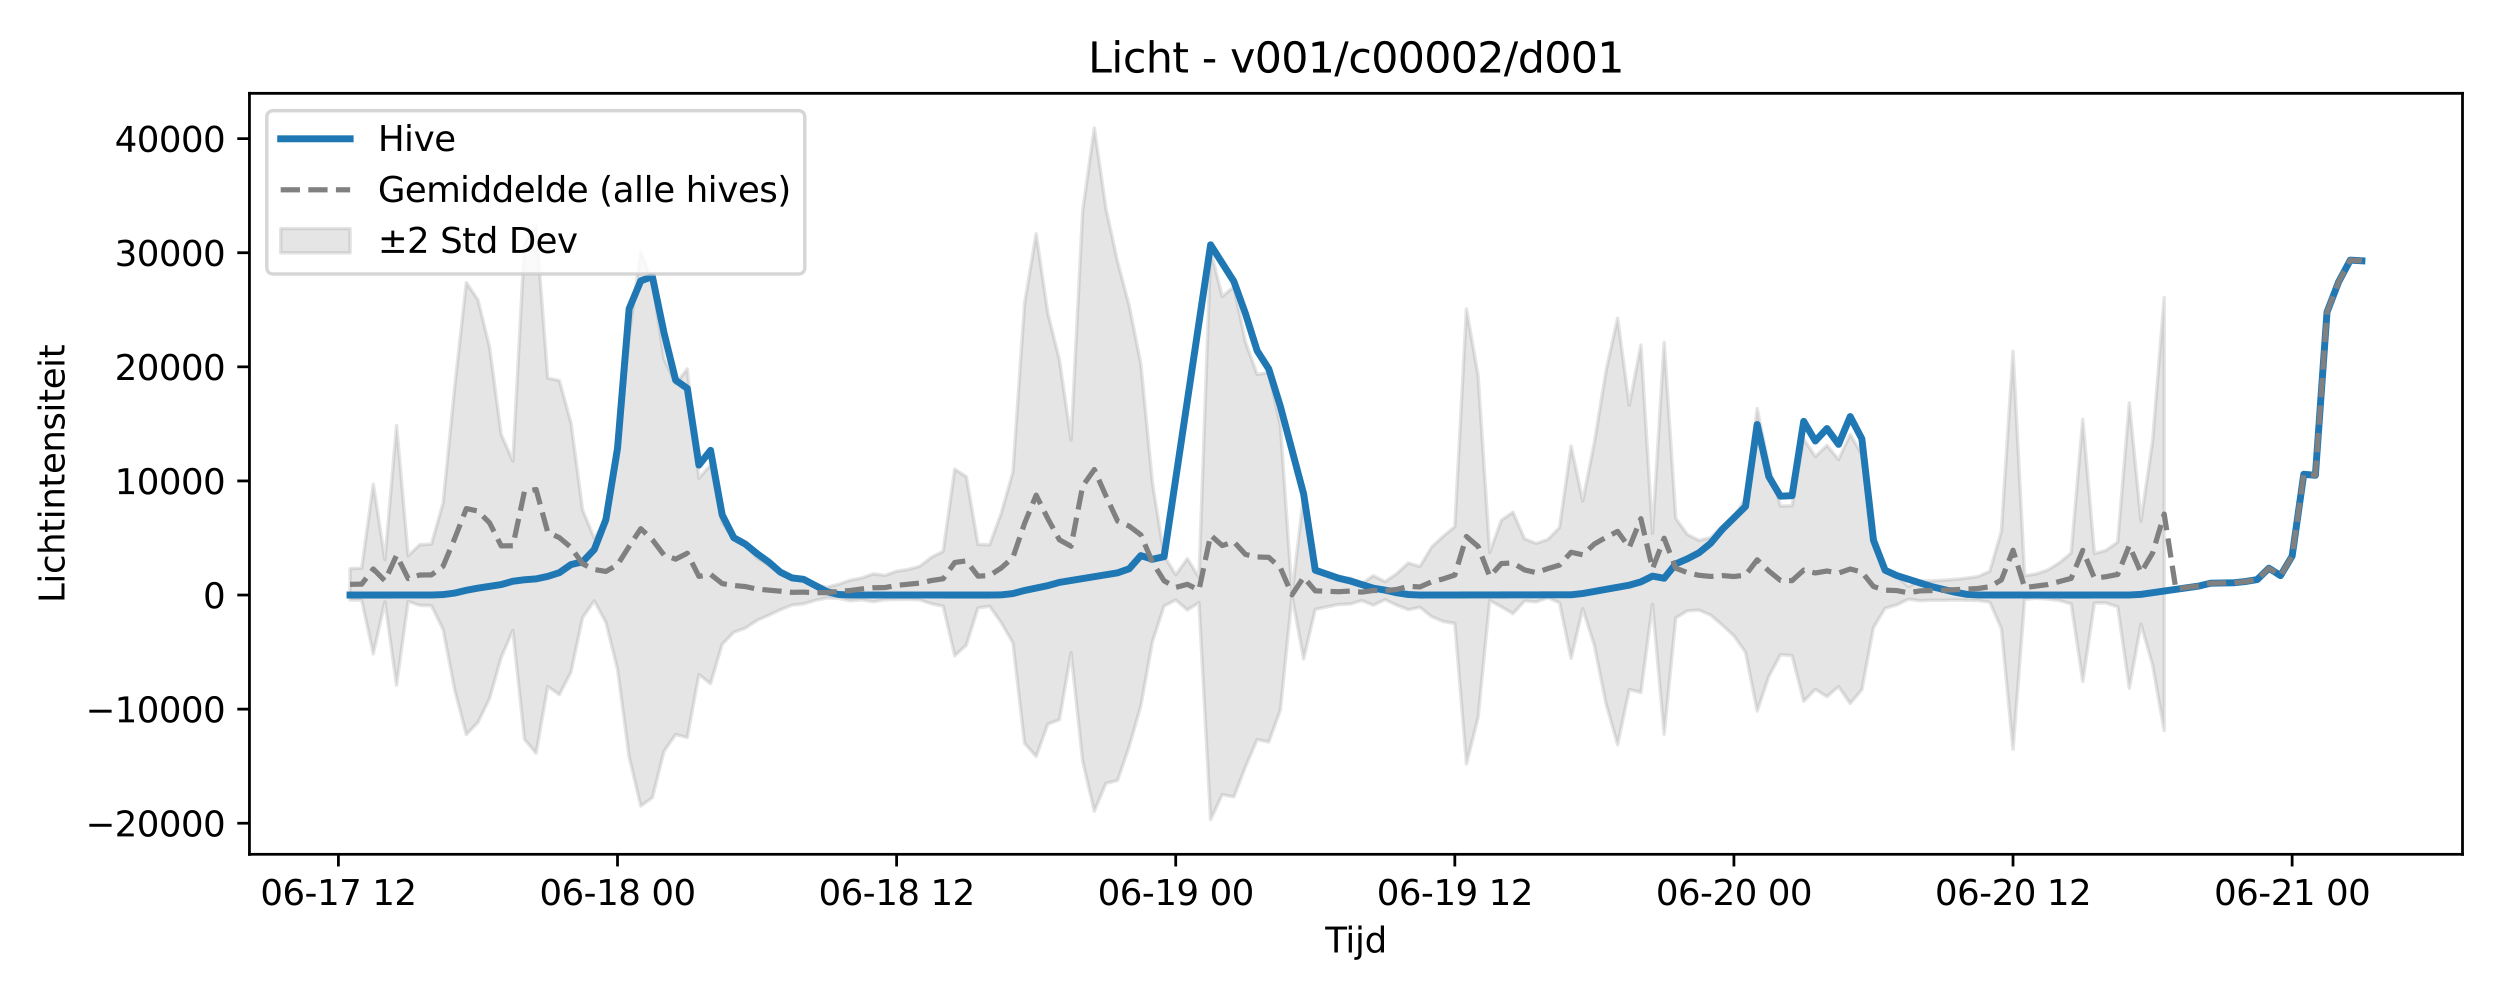 <?xml version="1.0" encoding="utf-8" standalone="no"?>
<!DOCTYPE svg PUBLIC "-//W3C//DTD SVG 1.1//EN"
  "http://www.w3.org/Graphics/SVG/1.1/DTD/svg11.dtd">
<svg xmlns:xlink="http://www.w3.org/1999/xlink" width="720pt" height="288pt" viewBox="0 0 720 288" xmlns="http://www.w3.org/2000/svg" version="1.1">
 <defs>
  <style type="text/css">*{stroke-linejoin: round; stroke-linecap: butt}</style>
 </defs>
 <g id="figure_1">
  <g id="patch_1">
   <path d="M 0 288 
L 720 288 
L 720 0 
L 0 0 
z
" style="fill: #ffffff"/>
  </g>
  <g id="axes_1">
   <g id="patch_2">
    <path d="M 71.84 246.04 
L 709.2 246.04 
L 709.2 26.88 
L 71.84 26.88 
z
" style="fill: #ffffff"/>
   </g>
   <g id="FillBetweenPolyCollection_1">
    <defs>
     <path id="m3869ef04e1" d="M 100.811 -124.241 
L 100.811 -115.181 
L 104.16 -115.182 
L 107.509 -99.662 
L 110.859 -114.662 
L 114.208 -90.666 
L 117.557 -114.778 
L 120.906 -113.655 
L 124.256 -113.57 
L 127.605 -106.732 
L 130.954 -89.287 
L 134.303 -76.441 
L 137.653 -79.951 
L 141.002 -86.85 
L 144.351 -98.685 
L 147.7 -106.431 
L 151.049 -75.082 
L 154.399 -71.05 
L 157.748 -90.301 
L 161.097 -87.925 
L 164.446 -94.449 
L 167.796 -110.126 
L 171.145 -114.953 
L 174.494 -108.741 
L 177.843 -95.254 
L 181.193 -70.024 
L 184.542 -55.871 
L 187.891 -58.27 
L 191.24 -71.639 
L 194.59 -76.459 
L 197.939 -75.581 
L 201.288 -93.739 
L 204.637 -91.084 
L 207.987 -102.466 
L 211.336 -105.898 
L 214.685 -107.111 
L 218.034 -109.32 
L 221.383 -110.801 
L 224.733 -112.372 
L 228.082 -113.729 
L 231.431 -114.066 
L 234.78 -115.087 
L 238.13 -115.763 
L 241.479 -115.672 
L 244.828 -114.968 
L 248.177 -115.243 
L 251.527 -114.72 
L 254.876 -115.261 
L 258.225 -115.339 
L 261.574 -115.377 
L 264.924 -115.226 
L 268.273 -114.105 
L 271.622 -113.428 
L 274.971 -99.136 
L 278.321 -102.255 
L 281.67 -112.934 
L 285.019 -113.401 
L 288.368 -108.64 
L 291.717 -102.882 
L 295.067 -73.914 
L 298.416 -70.118 
L 301.765 -79.468 
L 305.114 -80.72 
L 308.464 -100.048 
L 311.813 -68.728 
L 315.162 -54.382 
L 318.511 -62.404 
L 321.861 -63.242 
L 325.21 -73.021 
L 328.559 -84.707 
L 331.908 -103.232 
L 335.258 -113.481 
L 338.607 -115.185 
L 341.956 -112.323 
L 345.305 -114.45 
L 348.655 -51.922 
L 352.004 -59.152 
L 355.353 -58.494 
L 358.702 -67.167 
L 362.051 -74.986 
L 365.401 -74.317 
L 368.75 -83.468 
L 372.099 -116.366 
L 375.448 -98.229 
L 378.798 -112.51 
L 382.147 -113.207 
L 385.496 -113.904 
L 388.845 -114.041 
L 392.195 -115.024 
L 395.544 -113.692 
L 398.893 -115.292 
L 402.242 -113.708 
L 405.592 -112.413 
L 408.941 -113.098 
L 412.29 -110.432 
L 415.639 -109.014 
L 418.989 -108.472 
L 422.338 -67.981 
L 425.687 -81.358 
L 429.036 -115.054 
L 432.385 -113.232 
L 435.735 -111.261 
L 439.084 -114.921 
L 442.433 -114.652 
L 445.782 -115.848 
L 449.132 -114.421 
L 452.481 -98.386 
L 455.83 -112.708 
L 459.179 -102.105 
L 462.529 -85.352 
L 465.878 -73.547 
L 469.227 -89.399 
L 472.576 -88.589 
L 475.926 -113.958 
L 479.275 -76.543 
L 482.624 -110.041 
L 485.973 -112.081 
L 489.323 -112.269 
L 492.672 -110.841 
L 496.021 -107.968 
L 499.37 -104.872 
L 502.719 -100.126 
L 506.069 -83.221 
L 509.418 -93.167 
L 512.767 -99.445 
L 516.116 -99.189 
L 519.466 -86.018 
L 522.815 -89.463 
L 526.164 -87.369 
L 529.513 -90.248 
L 532.863 -85.403 
L 536.212 -89.359 
L 539.561 -107.277 
L 542.91 -112.811 
L 546.26 -113.79 
L 549.609 -115.418 
L 552.958 -114.989 
L 556.307 -115.12 
L 559.657 -115.121 
L 563.006 -115.206 
L 566.355 -115.116 
L 569.704 -115.055 
L 573.053 -114.585 
L 576.403 -106.976 
L 579.752 -72.224 
L 583.101 -115.371 
L 586.45 -115.701 
L 589.8 -115.448 
L 593.149 -115.036 
L 596.498 -114.088 
L 599.847 -91.76 
L 603.197 -114.369 
L 606.546 -114.324 
L 609.895 -113.251 
L 613.244 -89.802 
L 616.594 -108.232 
L 619.943 -96.487 
L 623.292 -77.569 
L 623.292 -202.317 
L 623.292 -202.317 
L 619.943 -160.941 
L 616.594 -137.923 
L 613.244 -172.003 
L 609.895 -131.875 
L 606.546 -129.494 
L 603.197 -128.586 
L 599.847 -167.258 
L 596.498 -128.753 
L 593.149 -125.951 
L 589.8 -123.858 
L 586.45 -122.712 
L 583.101 -122.172 
L 579.752 -186.841 
L 576.403 -135.005 
L 573.053 -123.475 
L 569.704 -121.969 
L 566.355 -121.495 
L 563.006 -121.141 
L 559.657 -120.881 
L 556.307 -120.7 
L 552.958 -120.683 
L 549.609 -119.09 
L 546.26 -122.052 
L 542.91 -123.253 
L 539.561 -130.878 
L 536.212 -157.113 
L 532.863 -162.853 
L 529.513 -155.655 
L 526.164 -159.735 
L 522.815 -156.504 
L 519.466 -161.592 
L 516.116 -142.357 
L 512.767 -142.25 
L 509.418 -153.944 
L 506.069 -170.344 
L 502.719 -144.599 
L 499.37 -139.058 
L 496.021 -136.498 
L 492.672 -133.138 
L 489.323 -132.366 
L 485.973 -134.059 
L 482.624 -138.688 
L 479.275 -189.425 
L 475.926 -134.425 
L 472.576 -188.638 
L 469.227 -171.266 
L 465.878 -196.374 
L 462.529 -181.14 
L 459.179 -160.549 
L 455.83 -143.707 
L 452.481 -159.522 
L 449.132 -136.06 
L 445.782 -132.646 
L 442.433 -131.514 
L 439.084 -132.798 
L 435.735 -140.483 
L 432.385 -138.167 
L 429.036 -128.898 
L 425.687 -179.908 
L 422.338 -198.998 
L 418.989 -136.317 
L 415.639 -133.537 
L 412.29 -130.422 
L 408.941 -124.836 
L 405.592 -125.85 
L 402.242 -122.773 
L 398.893 -120.472 
L 395.544 -122.197 
L 392.195 -119.916 
L 388.845 -121.517 
L 385.496 -121.27 
L 382.147 -122.282 
L 378.798 -123.184 
L 375.448 -145.284 
L 372.099 -117.027 
L 368.75 -165.462 
L 365.401 -180.654 
L 362.051 -180.202 
L 358.702 -189.47 
L 355.353 -205.441 
L 352.004 -202.606 
L 348.655 -215.826 
L 345.305 -121.712 
L 341.956 -127.103 
L 338.607 -122.475 
L 335.258 -127.968 
L 331.908 -148.878 
L 328.559 -183.231 
L 325.21 -199.945 
L 321.861 -212.643 
L 318.511 -227.946 
L 315.162 -251.158 
L 311.813 -227.347 
L 308.464 -161.3 
L 305.114 -184.352 
L 301.765 -197.834 
L 298.416 -220.664 
L 295.067 -200.589 
L 291.717 -152.029 
L 288.368 -140.242 
L 285.019 -131.115 
L 281.67 -131.2 
L 278.321 -150.695 
L 274.971 -152.871 
L 271.622 -129.191 
L 268.273 -127.513 
L 264.924 -124.915 
L 261.574 -124.012 
L 258.225 -123.485 
L 254.876 -122.297 
L 251.527 -122.719 
L 248.177 -121.543 
L 244.828 -120.885 
L 241.479 -119.707 
L 238.13 -118.871 
L 234.78 -119.565 
L 231.431 -120.856 
L 228.082 -121.097 
L 224.733 -123.115 
L 221.383 -125.175 
L 218.034 -127.344 
L 214.685 -131.03 
L 211.336 -132.864 
L 207.987 -137.392 
L 204.637 -154.081 
L 201.288 -150.268 
L 197.939 -181.748 
L 194.59 -177.47 
L 191.24 -184.646 
L 187.891 -206.858 
L 184.542 -215.605 
L 181.193 -191.269 
L 177.843 -155.411 
L 174.494 -138.111 
L 171.145 -133.015 
L 167.796 -141.085 
L 164.446 -166.243 
L 161.097 -178.401 
L 157.748 -179.095 
L 154.399 -222.983 
L 151.049 -217.862 
L 147.7 -155.212 
L 144.351 -162.884 
L 141.002 -187.962 
L 137.653 -201.677 
L 134.303 -206.614 
L 130.954 -176.537 
L 127.605 -143.128 
L 124.256 -131.296 
L 120.906 -131.14 
L 117.557 -127.948 
L 114.208 -165.483 
L 110.859 -126.796 
L 107.509 -148.599 
L 104.16 -124.35 
L 100.811 -124.241 
z
" style="stroke: #808080; stroke-opacity: 0.2"/>
    </defs>
    <g clip-path="url(#pb08bc05657)">
     <use xlink:href="#m3869ef04e1" x="0" y="288" style="fill: #808080; fill-opacity: 0.2; stroke: #808080; stroke-opacity: 0.2"/>
    </g>
   </g>
   <g id="matplotlib.axis_1">
    <g id="xtick_1">
     <g id="line2d_1">
      <defs>
       <path id="m829b0df0e3" d="M 0 0 
L 0 3.5 
" style="stroke: #000000; stroke-width: 0.8"/>
      </defs>
      <g>
       <use xlink:href="#m829b0df0e3" x="97.462" y="246.04" style="stroke: #000000; stroke-width: 0.8"/>
      </g>
     </g>
     <g id="text_1">
      <!-- 06-17 12 -->
      <g transform="translate(74.981 260.638) scale(0.1 -0.1)">
       <defs>
        <path id="DejaVuSans-30" d="M 2034 4250 
Q 1547 4250 1301 3770 
Q 1056 3291 1056 2328 
Q 1056 1369 1301 889 
Q 1547 409 2034 409 
Q 2525 409 2770 889 
Q 3016 1369 3016 2328 
Q 3016 3291 2770 3770 
Q 2525 4250 2034 4250 
z
M 2034 4750 
Q 2819 4750 3233 4129 
Q 3647 3509 3647 2328 
Q 3647 1150 3233 529 
Q 2819 -91 2034 -91 
Q 1250 -91 836 529 
Q 422 1150 422 2328 
Q 422 3509 836 4129 
Q 1250 4750 2034 4750 
z
" transform="scale(0.016)"/>
        <path id="DejaVuSans-36" d="M 2113 2584 
Q 1688 2584 1439 2293 
Q 1191 2003 1191 1497 
Q 1191 994 1439 701 
Q 1688 409 2113 409 
Q 2538 409 2786 701 
Q 3034 994 3034 1497 
Q 3034 2003 2786 2293 
Q 2538 2584 2113 2584 
z
M 3366 4563 
L 3366 3988 
Q 3128 4100 2886 4159 
Q 2644 4219 2406 4219 
Q 1781 4219 1451 3797 
Q 1122 3375 1075 2522 
Q 1259 2794 1537 2939 
Q 1816 3084 2150 3084 
Q 2853 3084 3261 2657 
Q 3669 2231 3669 1497 
Q 3669 778 3244 343 
Q 2819 -91 2113 -91 
Q 1303 -91 875 529 
Q 447 1150 447 2328 
Q 447 3434 972 4092 
Q 1497 4750 2381 4750 
Q 2619 4750 2861 4703 
Q 3103 4656 3366 4563 
z
" transform="scale(0.016)"/>
        <path id="DejaVuSans-2d" d="M 313 2009 
L 1997 2009 
L 1997 1497 
L 313 1497 
L 313 2009 
z
" transform="scale(0.016)"/>
        <path id="DejaVuSans-31" d="M 794 531 
L 1825 531 
L 1825 4091 
L 703 3866 
L 703 4441 
L 1819 4666 
L 2450 4666 
L 2450 531 
L 3481 531 
L 3481 0 
L 794 0 
L 794 531 
z
" transform="scale(0.016)"/>
        <path id="DejaVuSans-37" d="M 525 4666 
L 3525 4666 
L 3525 4397 
L 1831 0 
L 1172 0 
L 2766 4134 
L 525 4134 
L 525 4666 
z
" transform="scale(0.016)"/>
        <path id="DejaVuSans-20" transform="scale(0.016)"/>
        <path id="DejaVuSans-32" d="M 1228 531 
L 3431 531 
L 3431 0 
L 469 0 
L 469 531 
Q 828 903 1448 1529 
Q 2069 2156 2228 2338 
Q 2531 2678 2651 2914 
Q 2772 3150 2772 3378 
Q 2772 3750 2511 3984 
Q 2250 4219 1831 4219 
Q 1534 4219 1204 4116 
Q 875 4013 500 3803 
L 500 4441 
Q 881 4594 1212 4672 
Q 1544 4750 1819 4750 
Q 2544 4750 2975 4387 
Q 3406 4025 3406 3419 
Q 3406 3131 3298 2873 
Q 3191 2616 2906 2266 
Q 2828 2175 2409 1742 
Q 1991 1309 1228 531 
z
" transform="scale(0.016)"/>
       </defs>
       <use xlink:href="#DejaVuSans-30"/>
       <use xlink:href="#DejaVuSans-36" transform="translate(63.623 0)"/>
       <use xlink:href="#DejaVuSans-2d" transform="translate(127.246 0)"/>
       <use xlink:href="#DejaVuSans-31" transform="translate(163.33 0)"/>
       <use xlink:href="#DejaVuSans-37" transform="translate(226.953 0)"/>
       <use xlink:href="#DejaVuSans-20" transform="translate(290.576 0)"/>
       <use xlink:href="#DejaVuSans-31" transform="translate(322.363 0)"/>
       <use xlink:href="#DejaVuSans-32" transform="translate(385.986 0)"/>
      </g>
     </g>
    </g>
    <g id="xtick_2">
     <g id="line2d_2">
      <g>
       <use xlink:href="#m829b0df0e3" x="177.843" y="246.04" style="stroke: #000000; stroke-width: 0.8"/>
      </g>
     </g>
     <g id="text_2">
      <!-- 06-18 00 -->
      <g transform="translate(155.363 260.638) scale(0.1 -0.1)">
       <defs>
        <path id="DejaVuSans-38" d="M 2034 2216 
Q 1584 2216 1326 1975 
Q 1069 1734 1069 1313 
Q 1069 891 1326 650 
Q 1584 409 2034 409 
Q 2484 409 2743 651 
Q 3003 894 3003 1313 
Q 3003 1734 2745 1975 
Q 2488 2216 2034 2216 
z
M 1403 2484 
Q 997 2584 770 2862 
Q 544 3141 544 3541 
Q 544 4100 942 4425 
Q 1341 4750 2034 4750 
Q 2731 4750 3128 4425 
Q 3525 4100 3525 3541 
Q 3525 3141 3298 2862 
Q 3072 2584 2669 2484 
Q 3125 2378 3379 2068 
Q 3634 1759 3634 1313 
Q 3634 634 3220 271 
Q 2806 -91 2034 -91 
Q 1263 -91 848 271 
Q 434 634 434 1313 
Q 434 1759 690 2068 
Q 947 2378 1403 2484 
z
M 1172 3481 
Q 1172 3119 1398 2916 
Q 1625 2713 2034 2713 
Q 2441 2713 2670 2916 
Q 2900 3119 2900 3481 
Q 2900 3844 2670 4047 
Q 2441 4250 2034 4250 
Q 1625 4250 1398 4047 
Q 1172 3844 1172 3481 
z
" transform="scale(0.016)"/>
       </defs>
       <use xlink:href="#DejaVuSans-30"/>
       <use xlink:href="#DejaVuSans-36" transform="translate(63.623 0)"/>
       <use xlink:href="#DejaVuSans-2d" transform="translate(127.246 0)"/>
       <use xlink:href="#DejaVuSans-31" transform="translate(163.33 0)"/>
       <use xlink:href="#DejaVuSans-38" transform="translate(226.953 0)"/>
       <use xlink:href="#DejaVuSans-20" transform="translate(290.576 0)"/>
       <use xlink:href="#DejaVuSans-30" transform="translate(322.363 0)"/>
       <use xlink:href="#DejaVuSans-30" transform="translate(385.986 0)"/>
      </g>
     </g>
    </g>
    <g id="xtick_3">
     <g id="line2d_3">
      <g>
       <use xlink:href="#m829b0df0e3" x="258.225" y="246.04" style="stroke: #000000; stroke-width: 0.8"/>
      </g>
     </g>
     <g id="text_3">
      <!-- 06-18 12 -->
      <g transform="translate(235.745 260.638) scale(0.1 -0.1)">
       <use xlink:href="#DejaVuSans-30"/>
       <use xlink:href="#DejaVuSans-36" transform="translate(63.623 0)"/>
       <use xlink:href="#DejaVuSans-2d" transform="translate(127.246 0)"/>
       <use xlink:href="#DejaVuSans-31" transform="translate(163.33 0)"/>
       <use xlink:href="#DejaVuSans-38" transform="translate(226.953 0)"/>
       <use xlink:href="#DejaVuSans-20" transform="translate(290.576 0)"/>
       <use xlink:href="#DejaVuSans-31" transform="translate(322.363 0)"/>
       <use xlink:href="#DejaVuSans-32" transform="translate(385.986 0)"/>
      </g>
     </g>
    </g>
    <g id="xtick_4">
     <g id="line2d_4">
      <g>
       <use xlink:href="#m829b0df0e3" x="338.607" y="246.04" style="stroke: #000000; stroke-width: 0.8"/>
      </g>
     </g>
     <g id="text_4">
      <!-- 06-19 00 -->
      <g transform="translate(316.126 260.638) scale(0.1 -0.1)">
       <defs>
        <path id="DejaVuSans-39" d="M 703 97 
L 703 672 
Q 941 559 1184 500 
Q 1428 441 1663 441 
Q 2288 441 2617 861 
Q 2947 1281 2994 2138 
Q 2813 1869 2534 1725 
Q 2256 1581 1919 1581 
Q 1219 1581 811 2004 
Q 403 2428 403 3163 
Q 403 3881 828 4315 
Q 1253 4750 1959 4750 
Q 2769 4750 3195 4129 
Q 3622 3509 3622 2328 
Q 3622 1225 3098 567 
Q 2575 -91 1691 -91 
Q 1453 -91 1209 -44 
Q 966 3 703 97 
z
M 1959 2075 
Q 2384 2075 2632 2365 
Q 2881 2656 2881 3163 
Q 2881 3666 2632 3958 
Q 2384 4250 1959 4250 
Q 1534 4250 1286 3958 
Q 1038 3666 1038 3163 
Q 1038 2656 1286 2365 
Q 1534 2075 1959 2075 
z
" transform="scale(0.016)"/>
       </defs>
       <use xlink:href="#DejaVuSans-30"/>
       <use xlink:href="#DejaVuSans-36" transform="translate(63.623 0)"/>
       <use xlink:href="#DejaVuSans-2d" transform="translate(127.246 0)"/>
       <use xlink:href="#DejaVuSans-31" transform="translate(163.33 0)"/>
       <use xlink:href="#DejaVuSans-39" transform="translate(226.953 0)"/>
       <use xlink:href="#DejaVuSans-20" transform="translate(290.576 0)"/>
       <use xlink:href="#DejaVuSans-30" transform="translate(322.363 0)"/>
       <use xlink:href="#DejaVuSans-30" transform="translate(385.986 0)"/>
      </g>
     </g>
    </g>
    <g id="xtick_5">
     <g id="line2d_5">
      <g>
       <use xlink:href="#m829b0df0e3" x="418.989" y="246.04" style="stroke: #000000; stroke-width: 0.8"/>
      </g>
     </g>
     <g id="text_5">
      <!-- 06-19 12 -->
      <g transform="translate(396.508 260.638) scale(0.1 -0.1)">
       <use xlink:href="#DejaVuSans-30"/>
       <use xlink:href="#DejaVuSans-36" transform="translate(63.623 0)"/>
       <use xlink:href="#DejaVuSans-2d" transform="translate(127.246 0)"/>
       <use xlink:href="#DejaVuSans-31" transform="translate(163.33 0)"/>
       <use xlink:href="#DejaVuSans-39" transform="translate(226.953 0)"/>
       <use xlink:href="#DejaVuSans-20" transform="translate(290.576 0)"/>
       <use xlink:href="#DejaVuSans-31" transform="translate(322.363 0)"/>
       <use xlink:href="#DejaVuSans-32" transform="translate(385.986 0)"/>
      </g>
     </g>
    </g>
    <g id="xtick_6">
     <g id="line2d_6">
      <g>
       <use xlink:href="#m829b0df0e3" x="499.37" y="246.04" style="stroke: #000000; stroke-width: 0.8"/>
      </g>
     </g>
     <g id="text_6">
      <!-- 06-20 00 -->
      <g transform="translate(476.89 260.638) scale(0.1 -0.1)">
       <use xlink:href="#DejaVuSans-30"/>
       <use xlink:href="#DejaVuSans-36" transform="translate(63.623 0)"/>
       <use xlink:href="#DejaVuSans-2d" transform="translate(127.246 0)"/>
       <use xlink:href="#DejaVuSans-32" transform="translate(163.33 0)"/>
       <use xlink:href="#DejaVuSans-30" transform="translate(226.953 0)"/>
       <use xlink:href="#DejaVuSans-20" transform="translate(290.576 0)"/>
       <use xlink:href="#DejaVuSans-30" transform="translate(322.363 0)"/>
       <use xlink:href="#DejaVuSans-30" transform="translate(385.986 0)"/>
      </g>
     </g>
    </g>
    <g id="xtick_7">
     <g id="line2d_7">
      <g>
       <use xlink:href="#m829b0df0e3" x="579.752" y="246.04" style="stroke: #000000; stroke-width: 0.8"/>
      </g>
     </g>
     <g id="text_7">
      <!-- 06-20 12 -->
      <g transform="translate(557.271 260.638) scale(0.1 -0.1)">
       <use xlink:href="#DejaVuSans-30"/>
       <use xlink:href="#DejaVuSans-36" transform="translate(63.623 0)"/>
       <use xlink:href="#DejaVuSans-2d" transform="translate(127.246 0)"/>
       <use xlink:href="#DejaVuSans-32" transform="translate(163.33 0)"/>
       <use xlink:href="#DejaVuSans-30" transform="translate(226.953 0)"/>
       <use xlink:href="#DejaVuSans-20" transform="translate(290.576 0)"/>
       <use xlink:href="#DejaVuSans-31" transform="translate(322.363 0)"/>
       <use xlink:href="#DejaVuSans-32" transform="translate(385.986 0)"/>
      </g>
     </g>
    </g>
    <g id="xtick_8">
     <g id="line2d_8">
      <g>
       <use xlink:href="#m829b0df0e3" x="660.134" y="246.04" style="stroke: #000000; stroke-width: 0.8"/>
      </g>
     </g>
     <g id="text_8">
      <!-- 06-21 00 -->
      <g transform="translate(637.653 260.638) scale(0.1 -0.1)">
       <use xlink:href="#DejaVuSans-30"/>
       <use xlink:href="#DejaVuSans-36" transform="translate(63.623 0)"/>
       <use xlink:href="#DejaVuSans-2d" transform="translate(127.246 0)"/>
       <use xlink:href="#DejaVuSans-32" transform="translate(163.33 0)"/>
       <use xlink:href="#DejaVuSans-31" transform="translate(226.953 0)"/>
       <use xlink:href="#DejaVuSans-20" transform="translate(290.576 0)"/>
       <use xlink:href="#DejaVuSans-30" transform="translate(322.363 0)"/>
       <use xlink:href="#DejaVuSans-30" transform="translate(385.986 0)"/>
      </g>
     </g>
    </g>
    <g id="text_9">
     <!-- Tijd -->
     <g transform="translate(381.67 274.317) scale(0.1 -0.1)">
      <defs>
       <path id="DejaVuSans-54" d="M -19 4666 
L 3928 4666 
L 3928 4134 
L 2272 4134 
L 2272 0 
L 1638 0 
L 1638 4134 
L -19 4134 
L -19 4666 
z
" transform="scale(0.016)"/>
       <path id="DejaVuSans-69" d="M 603 3500 
L 1178 3500 
L 1178 0 
L 603 0 
L 603 3500 
z
M 603 4863 
L 1178 4863 
L 1178 4134 
L 603 4134 
L 603 4863 
z
" transform="scale(0.016)"/>
       <path id="DejaVuSans-6a" d="M 603 3500 
L 1178 3500 
L 1178 -63 
Q 1178 -731 923 -1031 
Q 669 -1331 103 -1331 
L -116 -1331 
L -116 -844 
L 38 -844 
Q 366 -844 484 -692 
Q 603 -541 603 -63 
L 603 3500 
z
M 603 4863 
L 1178 4863 
L 1178 4134 
L 603 4134 
L 603 4863 
z
" transform="scale(0.016)"/>
       <path id="DejaVuSans-64" d="M 2906 2969 
L 2906 4863 
L 3481 4863 
L 3481 0 
L 2906 0 
L 2906 525 
Q 2725 213 2448 61 
Q 2172 -91 1784 -91 
Q 1150 -91 751 415 
Q 353 922 353 1747 
Q 353 2572 751 3078 
Q 1150 3584 1784 3584 
Q 2172 3584 2448 3432 
Q 2725 3281 2906 2969 
z
M 947 1747 
Q 947 1113 1208 752 
Q 1469 391 1925 391 
Q 2381 391 2643 752 
Q 2906 1113 2906 1747 
Q 2906 2381 2643 2742 
Q 2381 3103 1925 3103 
Q 1469 3103 1208 2742 
Q 947 2381 947 1747 
z
" transform="scale(0.016)"/>
      </defs>
      <use xlink:href="#DejaVuSans-54"/>
      <use xlink:href="#DejaVuSans-69" transform="translate(57.959 0)"/>
      <use xlink:href="#DejaVuSans-6a" transform="translate(85.742 0)"/>
      <use xlink:href="#DejaVuSans-64" transform="translate(113.525 0)"/>
     </g>
    </g>
   </g>
   <g id="matplotlib.axis_2">
    <g id="ytick_1">
     <g id="line2d_9">
      <defs>
       <path id="mbf17dadffa" d="M 0 0 
L -3.5 0 
" style="stroke: #000000; stroke-width: 0.8"/>
      </defs>
      <g>
       <use xlink:href="#mbf17dadffa" x="71.84" y="237.092" style="stroke: #000000; stroke-width: 0.8"/>
      </g>
     </g>
     <g id="text_10">
      <!-- −20000 -->
      <g transform="translate(24.648 240.891) scale(0.1 -0.1)">
       <defs>
        <path id="DejaVuSans-2212" d="M 678 2272 
L 4684 2272 
L 4684 1741 
L 678 1741 
L 678 2272 
z
" transform="scale(0.016)"/>
       </defs>
       <use xlink:href="#DejaVuSans-2212"/>
       <use xlink:href="#DejaVuSans-32" transform="translate(83.789 0)"/>
       <use xlink:href="#DejaVuSans-30" transform="translate(147.412 0)"/>
       <use xlink:href="#DejaVuSans-30" transform="translate(211.035 0)"/>
       <use xlink:href="#DejaVuSans-30" transform="translate(274.658 0)"/>
       <use xlink:href="#DejaVuSans-30" transform="translate(338.281 0)"/>
      </g>
     </g>
    </g>
    <g id="ytick_2">
     <g id="line2d_10">
      <g>
       <use xlink:href="#mbf17dadffa" x="71.84" y="204.232" style="stroke: #000000; stroke-width: 0.8"/>
      </g>
     </g>
     <g id="text_11">
      <!-- −10000 -->
      <g transform="translate(24.648 208.031) scale(0.1 -0.1)">
       <use xlink:href="#DejaVuSans-2212"/>
       <use xlink:href="#DejaVuSans-31" transform="translate(83.789 0)"/>
       <use xlink:href="#DejaVuSans-30" transform="translate(147.412 0)"/>
       <use xlink:href="#DejaVuSans-30" transform="translate(211.035 0)"/>
       <use xlink:href="#DejaVuSans-30" transform="translate(274.658 0)"/>
       <use xlink:href="#DejaVuSans-30" transform="translate(338.281 0)"/>
      </g>
     </g>
    </g>
    <g id="ytick_3">
     <g id="line2d_11">
      <g>
       <use xlink:href="#mbf17dadffa" x="71.84" y="171.371" style="stroke: #000000; stroke-width: 0.8"/>
      </g>
     </g>
     <g id="text_12">
      <!-- 0 -->
      <g transform="translate(58.477 175.17) scale(0.1 -0.1)">
       <use xlink:href="#DejaVuSans-30"/>
      </g>
     </g>
    </g>
    <g id="ytick_4">
     <g id="line2d_12">
      <g>
       <use xlink:href="#mbf17dadffa" x="71.84" y="138.51" style="stroke: #000000; stroke-width: 0.8"/>
      </g>
     </g>
     <g id="text_13">
      <!-- 10000 -->
      <g transform="translate(33.028 142.31) scale(0.1 -0.1)">
       <use xlink:href="#DejaVuSans-31"/>
       <use xlink:href="#DejaVuSans-30" transform="translate(63.623 0)"/>
       <use xlink:href="#DejaVuSans-30" transform="translate(127.246 0)"/>
       <use xlink:href="#DejaVuSans-30" transform="translate(190.869 0)"/>
       <use xlink:href="#DejaVuSans-30" transform="translate(254.492 0)"/>
      </g>
     </g>
    </g>
    <g id="ytick_5">
     <g id="line2d_13">
      <g>
       <use xlink:href="#mbf17dadffa" x="71.84" y="105.65" style="stroke: #000000; stroke-width: 0.8"/>
      </g>
     </g>
     <g id="text_14">
      <!-- 20000 -->
      <g transform="translate(33.028 109.449) scale(0.1 -0.1)">
       <use xlink:href="#DejaVuSans-32"/>
       <use xlink:href="#DejaVuSans-30" transform="translate(63.623 0)"/>
       <use xlink:href="#DejaVuSans-30" transform="translate(127.246 0)"/>
       <use xlink:href="#DejaVuSans-30" transform="translate(190.869 0)"/>
       <use xlink:href="#DejaVuSans-30" transform="translate(254.492 0)"/>
      </g>
     </g>
    </g>
    <g id="ytick_6">
     <g id="line2d_14">
      <g>
       <use xlink:href="#mbf17dadffa" x="71.84" y="72.789" style="stroke: #000000; stroke-width: 0.8"/>
      </g>
     </g>
     <g id="text_15">
      <!-- 30000 -->
      <g transform="translate(33.028 76.588) scale(0.1 -0.1)">
       <defs>
        <path id="DejaVuSans-33" d="M 2597 2516 
Q 3050 2419 3304 2112 
Q 3559 1806 3559 1356 
Q 3559 666 3084 287 
Q 2609 -91 1734 -91 
Q 1441 -91 1130 -33 
Q 819 25 488 141 
L 488 750 
Q 750 597 1062 519 
Q 1375 441 1716 441 
Q 2309 441 2620 675 
Q 2931 909 2931 1356 
Q 2931 1769 2642 2001 
Q 2353 2234 1838 2234 
L 1294 2234 
L 1294 2753 
L 1863 2753 
Q 2328 2753 2575 2939 
Q 2822 3125 2822 3475 
Q 2822 3834 2567 4026 
Q 2313 4219 1838 4219 
Q 1578 4219 1281 4162 
Q 984 4106 628 3988 
L 628 4550 
Q 988 4650 1302 4700 
Q 1616 4750 1894 4750 
Q 2613 4750 3031 4423 
Q 3450 4097 3450 3541 
Q 3450 3153 3228 2886 
Q 3006 2619 2597 2516 
z
" transform="scale(0.016)"/>
       </defs>
       <use xlink:href="#DejaVuSans-33"/>
       <use xlink:href="#DejaVuSans-30" transform="translate(63.623 0)"/>
       <use xlink:href="#DejaVuSans-30" transform="translate(127.246 0)"/>
       <use xlink:href="#DejaVuSans-30" transform="translate(190.869 0)"/>
       <use xlink:href="#DejaVuSans-30" transform="translate(254.492 0)"/>
      </g>
     </g>
    </g>
    <g id="ytick_7">
     <g id="line2d_15">
      <g>
       <use xlink:href="#mbf17dadffa" x="71.84" y="39.928" style="stroke: #000000; stroke-width: 0.8"/>
      </g>
     </g>
     <g id="text_16">
      <!-- 40000 -->
      <g transform="translate(33.028 43.728) scale(0.1 -0.1)">
       <defs>
        <path id="DejaVuSans-34" d="M 2419 4116 
L 825 1625 
L 2419 1625 
L 2419 4116 
z
M 2253 4666 
L 3047 4666 
L 3047 1625 
L 3713 1625 
L 3713 1100 
L 3047 1100 
L 3047 0 
L 2419 0 
L 2419 1100 
L 313 1100 
L 313 1709 
L 2253 4666 
z
" transform="scale(0.016)"/>
       </defs>
       <use xlink:href="#DejaVuSans-34"/>
       <use xlink:href="#DejaVuSans-30" transform="translate(63.623 0)"/>
       <use xlink:href="#DejaVuSans-30" transform="translate(127.246 0)"/>
       <use xlink:href="#DejaVuSans-30" transform="translate(190.869 0)"/>
       <use xlink:href="#DejaVuSans-30" transform="translate(254.492 0)"/>
      </g>
     </g>
    </g>
    <g id="text_17">
     <!-- Lichtintensiteit -->
     <g transform="translate(18.568 173.656) rotate(-90) scale(0.1 -0.1)">
      <defs>
       <path id="DejaVuSans-4c" d="M 628 4666 
L 1259 4666 
L 1259 531 
L 3531 531 
L 3531 0 
L 628 0 
L 628 4666 
z
" transform="scale(0.016)"/>
       <path id="DejaVuSans-63" d="M 3122 3366 
L 3122 2828 
Q 2878 2963 2633 3030 
Q 2388 3097 2138 3097 
Q 1578 3097 1268 2742 
Q 959 2388 959 1747 
Q 959 1106 1268 751 
Q 1578 397 2138 397 
Q 2388 397 2633 464 
Q 2878 531 3122 666 
L 3122 134 
Q 2881 22 2623 -34 
Q 2366 -91 2075 -91 
Q 1284 -91 818 406 
Q 353 903 353 1747 
Q 353 2603 823 3093 
Q 1294 3584 2113 3584 
Q 2378 3584 2631 3529 
Q 2884 3475 3122 3366 
z
" transform="scale(0.016)"/>
       <path id="DejaVuSans-68" d="M 3513 2113 
L 3513 0 
L 2938 0 
L 2938 2094 
Q 2938 2591 2744 2837 
Q 2550 3084 2163 3084 
Q 1697 3084 1428 2787 
Q 1159 2491 1159 1978 
L 1159 0 
L 581 0 
L 581 4863 
L 1159 4863 
L 1159 2956 
Q 1366 3272 1645 3428 
Q 1925 3584 2291 3584 
Q 2894 3584 3203 3211 
Q 3513 2838 3513 2113 
z
" transform="scale(0.016)"/>
       <path id="DejaVuSans-74" d="M 1172 4494 
L 1172 3500 
L 2356 3500 
L 2356 3053 
L 1172 3053 
L 1172 1153 
Q 1172 725 1289 603 
Q 1406 481 1766 481 
L 2356 481 
L 2356 0 
L 1766 0 
Q 1100 0 847 248 
Q 594 497 594 1153 
L 594 3053 
L 172 3053 
L 172 3500 
L 594 3500 
L 594 4494 
L 1172 4494 
z
" transform="scale(0.016)"/>
       <path id="DejaVuSans-6e" d="M 3513 2113 
L 3513 0 
L 2938 0 
L 2938 2094 
Q 2938 2591 2744 2837 
Q 2550 3084 2163 3084 
Q 1697 3084 1428 2787 
Q 1159 2491 1159 1978 
L 1159 0 
L 581 0 
L 581 3500 
L 1159 3500 
L 1159 2956 
Q 1366 3272 1645 3428 
Q 1925 3584 2291 3584 
Q 2894 3584 3203 3211 
Q 3513 2838 3513 2113 
z
" transform="scale(0.016)"/>
       <path id="DejaVuSans-65" d="M 3597 1894 
L 3597 1613 
L 953 1613 
Q 991 1019 1311 708 
Q 1631 397 2203 397 
Q 2534 397 2845 478 
Q 3156 559 3463 722 
L 3463 178 
Q 3153 47 2828 -22 
Q 2503 -91 2169 -91 
Q 1331 -91 842 396 
Q 353 884 353 1716 
Q 353 2575 817 3079 
Q 1281 3584 2069 3584 
Q 2775 3584 3186 3129 
Q 3597 2675 3597 1894 
z
M 3022 2063 
Q 3016 2534 2758 2815 
Q 2500 3097 2075 3097 
Q 1594 3097 1305 2825 
Q 1016 2553 972 2059 
L 3022 2063 
z
" transform="scale(0.016)"/>
       <path id="DejaVuSans-73" d="M 2834 3397 
L 2834 2853 
Q 2591 2978 2328 3040 
Q 2066 3103 1784 3103 
Q 1356 3103 1142 2972 
Q 928 2841 928 2578 
Q 928 2378 1081 2264 
Q 1234 2150 1697 2047 
L 1894 2003 
Q 2506 1872 2764 1633 
Q 3022 1394 3022 966 
Q 3022 478 2636 193 
Q 2250 -91 1575 -91 
Q 1294 -91 989 -36 
Q 684 19 347 128 
L 347 722 
Q 666 556 975 473 
Q 1284 391 1588 391 
Q 1994 391 2212 530 
Q 2431 669 2431 922 
Q 2431 1156 2273 1281 
Q 2116 1406 1581 1522 
L 1381 1569 
Q 847 1681 609 1914 
Q 372 2147 372 2553 
Q 372 3047 722 3315 
Q 1072 3584 1716 3584 
Q 2034 3584 2315 3537 
Q 2597 3491 2834 3397 
z
" transform="scale(0.016)"/>
      </defs>
      <use xlink:href="#DejaVuSans-4c"/>
      <use xlink:href="#DejaVuSans-69" transform="translate(55.713 0)"/>
      <use xlink:href="#DejaVuSans-63" transform="translate(83.496 0)"/>
      <use xlink:href="#DejaVuSans-68" transform="translate(138.477 0)"/>
      <use xlink:href="#DejaVuSans-74" transform="translate(201.855 0)"/>
      <use xlink:href="#DejaVuSans-69" transform="translate(241.064 0)"/>
      <use xlink:href="#DejaVuSans-6e" transform="translate(268.848 0)"/>
      <use xlink:href="#DejaVuSans-74" transform="translate(332.227 0)"/>
      <use xlink:href="#DejaVuSans-65" transform="translate(371.436 0)"/>
      <use xlink:href="#DejaVuSans-6e" transform="translate(432.959 0)"/>
      <use xlink:href="#DejaVuSans-73" transform="translate(496.338 0)"/>
      <use xlink:href="#DejaVuSans-69" transform="translate(548.438 0)"/>
      <use xlink:href="#DejaVuSans-74" transform="translate(576.221 0)"/>
      <use xlink:href="#DejaVuSans-65" transform="translate(615.43 0)"/>
      <use xlink:href="#DejaVuSans-69" transform="translate(676.953 0)"/>
      <use xlink:href="#DejaVuSans-74" transform="translate(704.736 0)"/>
     </g>
    </g>
   </g>
   <g id="line2d_16">
    <path d="M 100.811 171.371 
L 124.256 171.364 
L 127.605 171.241 
L 130.954 170.803 
L 134.303 170.002 
L 137.653 169.38 
L 144.351 168.354 
L 147.7 167.398 
L 151.049 166.974 
L 154.399 166.717 
L 157.748 165.998 
L 161.097 164.931 
L 164.446 162.6 
L 167.796 161.806 
L 171.145 158.264 
L 174.494 149.642 
L 177.843 129.117 
L 181.193 88.905 
L 184.542 80.878 
L 187.891 79.668 
L 191.24 95.885 
L 194.59 109.489 
L 197.939 111.859 
L 201.288 133.948 
L 204.637 129.702 
L 207.987 148.27 
L 211.336 154.858 
L 214.685 156.723 
L 218.034 159.449 
L 221.383 161.862 
L 224.733 164.775 
L 228.082 166.435 
L 231.431 166.843 
L 238.13 170.379 
L 241.479 171.207 
L 244.828 171.363 
L 285.019 171.37 
L 288.368 171.324 
L 291.717 170.945 
L 295.067 170.059 
L 301.765 168.663 
L 305.114 167.727 
L 321.861 164.978 
L 325.21 163.807 
L 328.559 160.018 
L 331.908 161.059 
L 335.258 160.324 
L 348.655 70.503 
L 355.353 81.052 
L 358.702 90.345 
L 362.051 100.998 
L 365.401 106.249 
L 368.75 117.051 
L 375.448 142.269 
L 378.798 164.213 
L 385.496 166.516 
L 388.845 167.307 
L 395.544 169.402 
L 398.893 169.955 
L 402.242 170.711 
L 405.592 171.227 
L 408.941 171.37 
L 452.481 171.299 
L 455.83 170.928 
L 469.227 168.532 
L 472.576 167.575 
L 475.926 165.924 
L 479.275 166.535 
L 482.624 162.395 
L 485.973 160.943 
L 489.323 159.192 
L 492.672 156.457 
L 496.021 152.446 
L 502.719 145.845 
L 506.069 122.27 
L 509.418 137.267 
L 512.767 142.899 
L 516.116 142.755 
L 519.466 121.349 
L 522.815 127.008 
L 526.164 123.423 
L 529.513 127.973 
L 532.863 119.971 
L 536.212 126.366 
L 539.561 155.591 
L 542.91 164.23 
L 546.26 165.759 
L 556.307 168.941 
L 563.006 170.549 
L 566.355 171.159 
L 569.704 171.357 
L 599.847 171.371 
L 613.244 171.356 
L 616.594 171.18 
L 633.34 168.771 
L 636.689 167.955 
L 643.387 167.839 
L 646.737 167.471 
L 650.086 166.918 
L 653.435 163.638 
L 656.784 165.777 
L 660.134 160.17 
L 663.483 136.588 
L 666.832 136.888 
L 670.181 89.896 
L 673.531 81.177 
L 676.88 74.918 
L 680.229 75.111 
L 680.229 75.111 
" clip-path="url(#pb08bc05657)" style="fill: none; stroke: #1f77b4; stroke-width: 2; stroke-linecap: square"/>
   </g>
   <g id="line2d_17">
    <path d="M 100.811 168.289 
L 104.16 168.234 
L 107.509 163.869 
L 110.859 167.271 
L 114.208 159.926 
L 117.557 166.637 
L 120.906 165.602 
L 124.256 165.567 
L 127.605 163.07 
L 130.954 155.088 
L 134.303 146.473 
L 137.653 147.186 
L 141.002 150.594 
L 144.351 157.216 
L 147.7 157.179 
L 151.049 141.528 
L 154.399 140.983 
L 157.748 153.302 
L 161.097 154.837 
L 164.446 157.654 
L 167.796 162.394 
L 171.145 164.016 
L 174.494 164.574 
L 177.843 162.667 
L 181.193 157.354 
L 184.542 152.262 
L 187.891 155.436 
L 191.24 159.857 
L 194.59 161.036 
L 197.939 159.336 
L 201.288 165.997 
L 204.637 165.417 
L 207.987 168.071 
L 211.336 168.619 
L 214.685 168.93 
L 218.034 169.668 
L 224.733 170.256 
L 228.082 170.587 
L 231.431 170.539 
L 234.78 170.674 
L 238.13 170.683 
L 241.479 170.31 
L 244.828 170.073 
L 248.177 169.607 
L 251.527 169.28 
L 254.876 169.221 
L 258.225 168.588 
L 264.924 167.929 
L 268.273 167.191 
L 271.622 166.69 
L 274.971 161.996 
L 278.321 161.525 
L 281.67 165.933 
L 285.019 165.742 
L 288.368 163.559 
L 291.717 160.544 
L 295.067 150.749 
L 298.416 142.609 
L 301.765 149.349 
L 305.114 155.464 
L 308.464 157.326 
L 311.813 139.963 
L 315.162 135.23 
L 318.511 142.825 
L 321.861 150.058 
L 325.21 151.517 
L 328.559 154.031 
L 331.908 161.945 
L 335.258 167.275 
L 338.607 169.17 
L 341.956 168.287 
L 345.305 169.919 
L 348.655 154.126 
L 352.004 157.121 
L 355.353 156.033 
L 358.702 159.681 
L 362.051 160.406 
L 365.401 160.515 
L 368.75 163.535 
L 372.099 171.304 
L 375.448 166.243 
L 378.798 170.153 
L 385.496 170.413 
L 388.845 170.221 
L 392.195 170.53 
L 395.544 170.055 
L 398.893 170.118 
L 402.242 169.76 
L 405.592 168.868 
L 408.941 169.033 
L 412.29 167.573 
L 415.639 166.725 
L 418.989 165.605 
L 422.338 154.511 
L 425.687 157.367 
L 429.036 166.024 
L 432.385 162.3 
L 435.735 162.128 
L 439.084 164.141 
L 442.433 164.917 
L 445.782 163.753 
L 449.132 162.76 
L 452.481 159.046 
L 455.83 159.792 
L 459.179 156.673 
L 462.529 154.754 
L 465.878 153.039 
L 469.227 157.668 
L 472.576 149.386 
L 475.926 163.809 
L 479.275 155.016 
L 482.624 163.636 
L 485.973 164.93 
L 489.323 165.683 
L 492.672 166.011 
L 496.021 165.767 
L 499.37 166.035 
L 502.719 165.638 
L 506.069 161.218 
L 509.418 164.445 
L 512.767 167.152 
L 516.116 167.227 
L 519.466 164.195 
L 522.815 165.017 
L 526.164 164.448 
L 529.513 165.049 
L 532.863 163.872 
L 536.212 164.764 
L 539.561 168.922 
L 542.91 169.968 
L 546.26 170.079 
L 549.609 170.746 
L 552.958 170.164 
L 559.657 169.999 
L 569.704 169.488 
L 573.053 168.97 
L 576.403 167.009 
L 579.752 158.468 
L 583.101 169.228 
L 589.8 168.347 
L 596.498 166.579 
L 599.847 158.491 
L 603.197 166.522 
L 606.546 166.091 
L 609.895 165.437 
L 613.244 157.098 
L 616.594 164.922 
L 619.943 159.286 
L 623.292 148.057 
L 626.641 169.646 
L 629.991 169.133 
L 633.34 168.771 
L 636.689 167.955 
L 643.387 167.839 
L 646.737 167.471 
L 650.086 166.918 
L 653.435 163.638 
L 656.784 165.777 
L 660.134 160.17 
L 663.483 136.588 
L 666.832 136.888 
L 670.181 89.896 
L 673.531 81.177 
L 676.88 74.918 
L 680.229 75.111 
L 680.229 75.111 
" clip-path="url(#pb08bc05657)" style="fill: none; stroke-dasharray: 5.55,2.4; stroke-dashoffset: 0; stroke: #808080; stroke-width: 1.5"/>
   </g>
   <g id="patch_3">
    <path d="M 71.84 246.04 
L 71.84 26.88 
" style="fill: none; stroke: #000000; stroke-width: 0.8; stroke-linejoin: miter; stroke-linecap: square"/>
   </g>
   <g id="patch_4">
    <path d="M 709.2 246.04 
L 709.2 26.88 
" style="fill: none; stroke: #000000; stroke-width: 0.8; stroke-linejoin: miter; stroke-linecap: square"/>
   </g>
   <g id="patch_5">
    <path d="M 71.84 246.04 
L 709.2 246.04 
" style="fill: none; stroke: #000000; stroke-width: 0.8; stroke-linejoin: miter; stroke-linecap: square"/>
   </g>
   <g id="patch_6">
    <path d="M 71.84 26.88 
L 709.2 26.88 
" style="fill: none; stroke: #000000; stroke-width: 0.8; stroke-linejoin: miter; stroke-linecap: square"/>
   </g>
   <g id="text_18">
    <!-- Licht - v001/c00002/d001 -->
    <g transform="translate(313.383 20.88) scale(0.12 -0.12)">
     <defs>
      <path id="DejaVuSans-76" d="M 191 3500 
L 800 3500 
L 1894 563 
L 2988 3500 
L 3597 3500 
L 2284 0 
L 1503 0 
L 191 3500 
z
" transform="scale(0.016)"/>
      <path id="DejaVuSans-2f" d="M 1625 4666 
L 2156 4666 
L 531 -594 
L 0 -594 
L 1625 4666 
z
" transform="scale(0.016)"/>
     </defs>
     <use xlink:href="#DejaVuSans-4c"/>
     <use xlink:href="#DejaVuSans-69" transform="translate(55.713 0)"/>
     <use xlink:href="#DejaVuSans-63" transform="translate(83.496 0)"/>
     <use xlink:href="#DejaVuSans-68" transform="translate(138.477 0)"/>
     <use xlink:href="#DejaVuSans-74" transform="translate(201.855 0)"/>
     <use xlink:href="#DejaVuSans-20" transform="translate(241.064 0)"/>
     <use xlink:href="#DejaVuSans-2d" transform="translate(272.852 0)"/>
     <use xlink:href="#DejaVuSans-20" transform="translate(308.936 0)"/>
     <use xlink:href="#DejaVuSans-76" transform="translate(340.723 0)"/>
     <use xlink:href="#DejaVuSans-30" transform="translate(399.902 0)"/>
     <use xlink:href="#DejaVuSans-30" transform="translate(463.525 0)"/>
     <use xlink:href="#DejaVuSans-31" transform="translate(527.148 0)"/>
     <use xlink:href="#DejaVuSans-2f" transform="translate(590.771 0)"/>
     <use xlink:href="#DejaVuSans-63" transform="translate(624.463 0)"/>
     <use xlink:href="#DejaVuSans-30" transform="translate(679.443 0)"/>
     <use xlink:href="#DejaVuSans-30" transform="translate(743.066 0)"/>
     <use xlink:href="#DejaVuSans-30" transform="translate(806.689 0)"/>
     <use xlink:href="#DejaVuSans-30" transform="translate(870.312 0)"/>
     <use xlink:href="#DejaVuSans-32" transform="translate(933.936 0)"/>
     <use xlink:href="#DejaVuSans-2f" transform="translate(997.559 0)"/>
     <use xlink:href="#DejaVuSans-64" transform="translate(1031.25 0)"/>
     <use xlink:href="#DejaVuSans-30" transform="translate(1094.727 0)"/>
     <use xlink:href="#DejaVuSans-30" transform="translate(1158.35 0)"/>
     <use xlink:href="#DejaVuSans-31" transform="translate(1221.973 0)"/>
    </g>
   </g>
   <g id="legend_1">
    <g id="patch_7">
     <path d="M 78.84 78.914 
L 229.784 78.914 
Q 231.784 78.914 231.784 76.914 
L 231.784 33.88 
Q 231.784 31.88 229.784 31.88 
L 78.84 31.88 
Q 76.84 31.88 76.84 33.88 
L 76.84 76.914 
Q 76.84 78.914 78.84 78.914 
z
" style="fill: #ffffff; opacity: 0.8; stroke: #cccccc; stroke-linejoin: miter"/>
    </g>
    <g id="line2d_18">
     <path d="M 80.84 39.978 
L 90.84 39.978 
L 100.84 39.978 
" style="fill: none; stroke: #1f77b4; stroke-width: 2; stroke-linecap: square"/>
    </g>
    <g id="text_19">
     <!-- Hive -->
     <g transform="translate(108.84 43.478) scale(0.1 -0.1)">
      <defs>
       <path id="DejaVuSans-48" d="M 628 4666 
L 1259 4666 
L 1259 2753 
L 3553 2753 
L 3553 4666 
L 4184 4666 
L 4184 0 
L 3553 0 
L 3553 2222 
L 1259 2222 
L 1259 0 
L 628 0 
L 628 4666 
z
" transform="scale(0.016)"/>
      </defs>
      <use xlink:href="#DejaVuSans-48"/>
      <use xlink:href="#DejaVuSans-69" transform="translate(75.195 0)"/>
      <use xlink:href="#DejaVuSans-76" transform="translate(102.979 0)"/>
      <use xlink:href="#DejaVuSans-65" transform="translate(162.158 0)"/>
     </g>
    </g>
    <g id="line2d_19">
     <path d="M 80.84 54.657 
L 90.84 54.657 
L 100.84 54.657 
" style="fill: none; stroke-dasharray: 5.55,2.4; stroke-dashoffset: 0; stroke: #808080; stroke-width: 1.5"/>
    </g>
    <g id="text_20">
     <!-- Gemiddelde (alle hives) -->
     <g transform="translate(108.84 58.157) scale(0.1 -0.1)">
      <defs>
       <path id="DejaVuSans-47" d="M 3809 666 
L 3809 1919 
L 2778 1919 
L 2778 2438 
L 4434 2438 
L 4434 434 
Q 4069 175 3628 42 
Q 3188 -91 2688 -91 
Q 1594 -91 976 548 
Q 359 1188 359 2328 
Q 359 3472 976 4111 
Q 1594 4750 2688 4750 
Q 3144 4750 3555 4637 
Q 3966 4525 4313 4306 
L 4313 3634 
Q 3963 3931 3569 4081 
Q 3175 4231 2741 4231 
Q 1884 4231 1454 3753 
Q 1025 3275 1025 2328 
Q 1025 1384 1454 906 
Q 1884 428 2741 428 
Q 3075 428 3337 486 
Q 3600 544 3809 666 
z
" transform="scale(0.016)"/>
       <path id="DejaVuSans-6d" d="M 3328 2828 
Q 3544 3216 3844 3400 
Q 4144 3584 4550 3584 
Q 5097 3584 5394 3201 
Q 5691 2819 5691 2113 
L 5691 0 
L 5113 0 
L 5113 2094 
Q 5113 2597 4934 2840 
Q 4756 3084 4391 3084 
Q 3944 3084 3684 2787 
Q 3425 2491 3425 1978 
L 3425 0 
L 2847 0 
L 2847 2094 
Q 2847 2600 2669 2842 
Q 2491 3084 2119 3084 
Q 1678 3084 1418 2786 
Q 1159 2488 1159 1978 
L 1159 0 
L 581 0 
L 581 3500 
L 1159 3500 
L 1159 2956 
Q 1356 3278 1631 3431 
Q 1906 3584 2284 3584 
Q 2666 3584 2933 3390 
Q 3200 3197 3328 2828 
z
" transform="scale(0.016)"/>
       <path id="DejaVuSans-6c" d="M 603 4863 
L 1178 4863 
L 1178 0 
L 603 0 
L 603 4863 
z
" transform="scale(0.016)"/>
       <path id="DejaVuSans-28" d="M 1984 4856 
Q 1566 4138 1362 3434 
Q 1159 2731 1159 2009 
Q 1159 1288 1364 580 
Q 1569 -128 1984 -844 
L 1484 -844 
Q 1016 -109 783 600 
Q 550 1309 550 2009 
Q 550 2706 781 3412 
Q 1013 4119 1484 4856 
L 1984 4856 
z
" transform="scale(0.016)"/>
       <path id="DejaVuSans-61" d="M 2194 1759 
Q 1497 1759 1228 1600 
Q 959 1441 959 1056 
Q 959 750 1161 570 
Q 1363 391 1709 391 
Q 2188 391 2477 730 
Q 2766 1069 2766 1631 
L 2766 1759 
L 2194 1759 
z
M 3341 1997 
L 3341 0 
L 2766 0 
L 2766 531 
Q 2569 213 2275 61 
Q 1981 -91 1556 -91 
Q 1019 -91 701 211 
Q 384 513 384 1019 
Q 384 1609 779 1909 
Q 1175 2209 1959 2209 
L 2766 2209 
L 2766 2266 
Q 2766 2663 2505 2880 
Q 2244 3097 1772 3097 
Q 1472 3097 1187 3025 
Q 903 2953 641 2809 
L 641 3341 
Q 956 3463 1253 3523 
Q 1550 3584 1831 3584 
Q 2591 3584 2966 3190 
Q 3341 2797 3341 1997 
z
" transform="scale(0.016)"/>
       <path id="DejaVuSans-29" d="M 513 4856 
L 1013 4856 
Q 1481 4119 1714 3412 
Q 1947 2706 1947 2009 
Q 1947 1309 1714 600 
Q 1481 -109 1013 -844 
L 513 -844 
Q 928 -128 1133 580 
Q 1338 1288 1338 2009 
Q 1338 2731 1133 3434 
Q 928 4138 513 4856 
z
" transform="scale(0.016)"/>
      </defs>
      <use xlink:href="#DejaVuSans-47"/>
      <use xlink:href="#DejaVuSans-65" transform="translate(77.49 0)"/>
      <use xlink:href="#DejaVuSans-6d" transform="translate(139.014 0)"/>
      <use xlink:href="#DejaVuSans-69" transform="translate(236.426 0)"/>
      <use xlink:href="#DejaVuSans-64" transform="translate(264.209 0)"/>
      <use xlink:href="#DejaVuSans-64" transform="translate(327.686 0)"/>
      <use xlink:href="#DejaVuSans-65" transform="translate(391.162 0)"/>
      <use xlink:href="#DejaVuSans-6c" transform="translate(452.686 0)"/>
      <use xlink:href="#DejaVuSans-64" transform="translate(480.469 0)"/>
      <use xlink:href="#DejaVuSans-65" transform="translate(543.945 0)"/>
      <use xlink:href="#DejaVuSans-20" transform="translate(605.469 0)"/>
      <use xlink:href="#DejaVuSans-28" transform="translate(637.256 0)"/>
      <use xlink:href="#DejaVuSans-61" transform="translate(676.27 0)"/>
      <use xlink:href="#DejaVuSans-6c" transform="translate(737.549 0)"/>
      <use xlink:href="#DejaVuSans-6c" transform="translate(765.332 0)"/>
      <use xlink:href="#DejaVuSans-65" transform="translate(793.115 0)"/>
      <use xlink:href="#DejaVuSans-20" transform="translate(854.639 0)"/>
      <use xlink:href="#DejaVuSans-68" transform="translate(886.426 0)"/>
      <use xlink:href="#DejaVuSans-69" transform="translate(949.805 0)"/>
      <use xlink:href="#DejaVuSans-76" transform="translate(977.588 0)"/>
      <use xlink:href="#DejaVuSans-65" transform="translate(1036.768 0)"/>
      <use xlink:href="#DejaVuSans-73" transform="translate(1098.291 0)"/>
      <use xlink:href="#DejaVuSans-29" transform="translate(1150.391 0)"/>
     </g>
    </g>
    <g id="patch_8">
     <path d="M 80.84 72.835 
L 100.84 72.835 
L 100.84 65.835 
L 80.84 65.835 
z
" style="fill: #808080; fill-opacity: 0.2; stroke: #808080; stroke-opacity: 0.2; stroke-linejoin: miter"/>
    </g>
    <g id="text_21">
     <!-- ±2 Std Dev -->
     <g transform="translate(108.84 72.835) scale(0.1 -0.1)">
      <defs>
       <path id="DejaVuSans-b1" d="M 2944 4013 
L 2944 2803 
L 4684 2803 
L 4684 2272 
L 2944 2272 
L 2944 1063 
L 2419 1063 
L 2419 2272 
L 678 2272 
L 678 2803 
L 2419 2803 
L 2419 4013 
L 2944 4013 
z
M 678 531 
L 4684 531 
L 4684 0 
L 678 0 
L 678 531 
z
" transform="scale(0.016)"/>
       <path id="DejaVuSans-53" d="M 3425 4513 
L 3425 3897 
Q 3066 4069 2747 4153 
Q 2428 4238 2131 4238 
Q 1616 4238 1336 4038 
Q 1056 3838 1056 3469 
Q 1056 3159 1242 3001 
Q 1428 2844 1947 2747 
L 2328 2669 
Q 3034 2534 3370 2195 
Q 3706 1856 3706 1288 
Q 3706 609 3251 259 
Q 2797 -91 1919 -91 
Q 1588 -91 1214 -16 
Q 841 59 441 206 
L 441 856 
Q 825 641 1194 531 
Q 1563 422 1919 422 
Q 2459 422 2753 634 
Q 3047 847 3047 1241 
Q 3047 1584 2836 1778 
Q 2625 1972 2144 2069 
L 1759 2144 
Q 1053 2284 737 2584 
Q 422 2884 422 3419 
Q 422 4038 858 4394 
Q 1294 4750 2059 4750 
Q 2388 4750 2728 4690 
Q 3069 4631 3425 4513 
z
" transform="scale(0.016)"/>
       <path id="DejaVuSans-44" d="M 1259 4147 
L 1259 519 
L 2022 519 
Q 2988 519 3436 956 
Q 3884 1394 3884 2338 
Q 3884 3275 3436 3711 
Q 2988 4147 2022 4147 
L 1259 4147 
z
M 628 4666 
L 1925 4666 
Q 3281 4666 3915 4102 
Q 4550 3538 4550 2338 
Q 4550 1131 3912 565 
Q 3275 0 1925 0 
L 628 0 
L 628 4666 
z
" transform="scale(0.016)"/>
      </defs>
      <use xlink:href="#DejaVuSans-b1"/>
      <use xlink:href="#DejaVuSans-32" transform="translate(83.789 0)"/>
      <use xlink:href="#DejaVuSans-20" transform="translate(147.412 0)"/>
      <use xlink:href="#DejaVuSans-53" transform="translate(179.199 0)"/>
      <use xlink:href="#DejaVuSans-74" transform="translate(242.676 0)"/>
      <use xlink:href="#DejaVuSans-64" transform="translate(281.885 0)"/>
      <use xlink:href="#DejaVuSans-20" transform="translate(345.361 0)"/>
      <use xlink:href="#DejaVuSans-44" transform="translate(377.148 0)"/>
      <use xlink:href="#DejaVuSans-65" transform="translate(454.15 0)"/>
      <use xlink:href="#DejaVuSans-76" transform="translate(515.674 0)"/>
     </g>
    </g>
   </g>
  </g>
 </g>
 <defs>
  <clipPath id="pb08bc05657">
   <rect x="71.84" y="26.88" width="637.36" height="219.16"/>
  </clipPath>
 </defs>
</svg>
